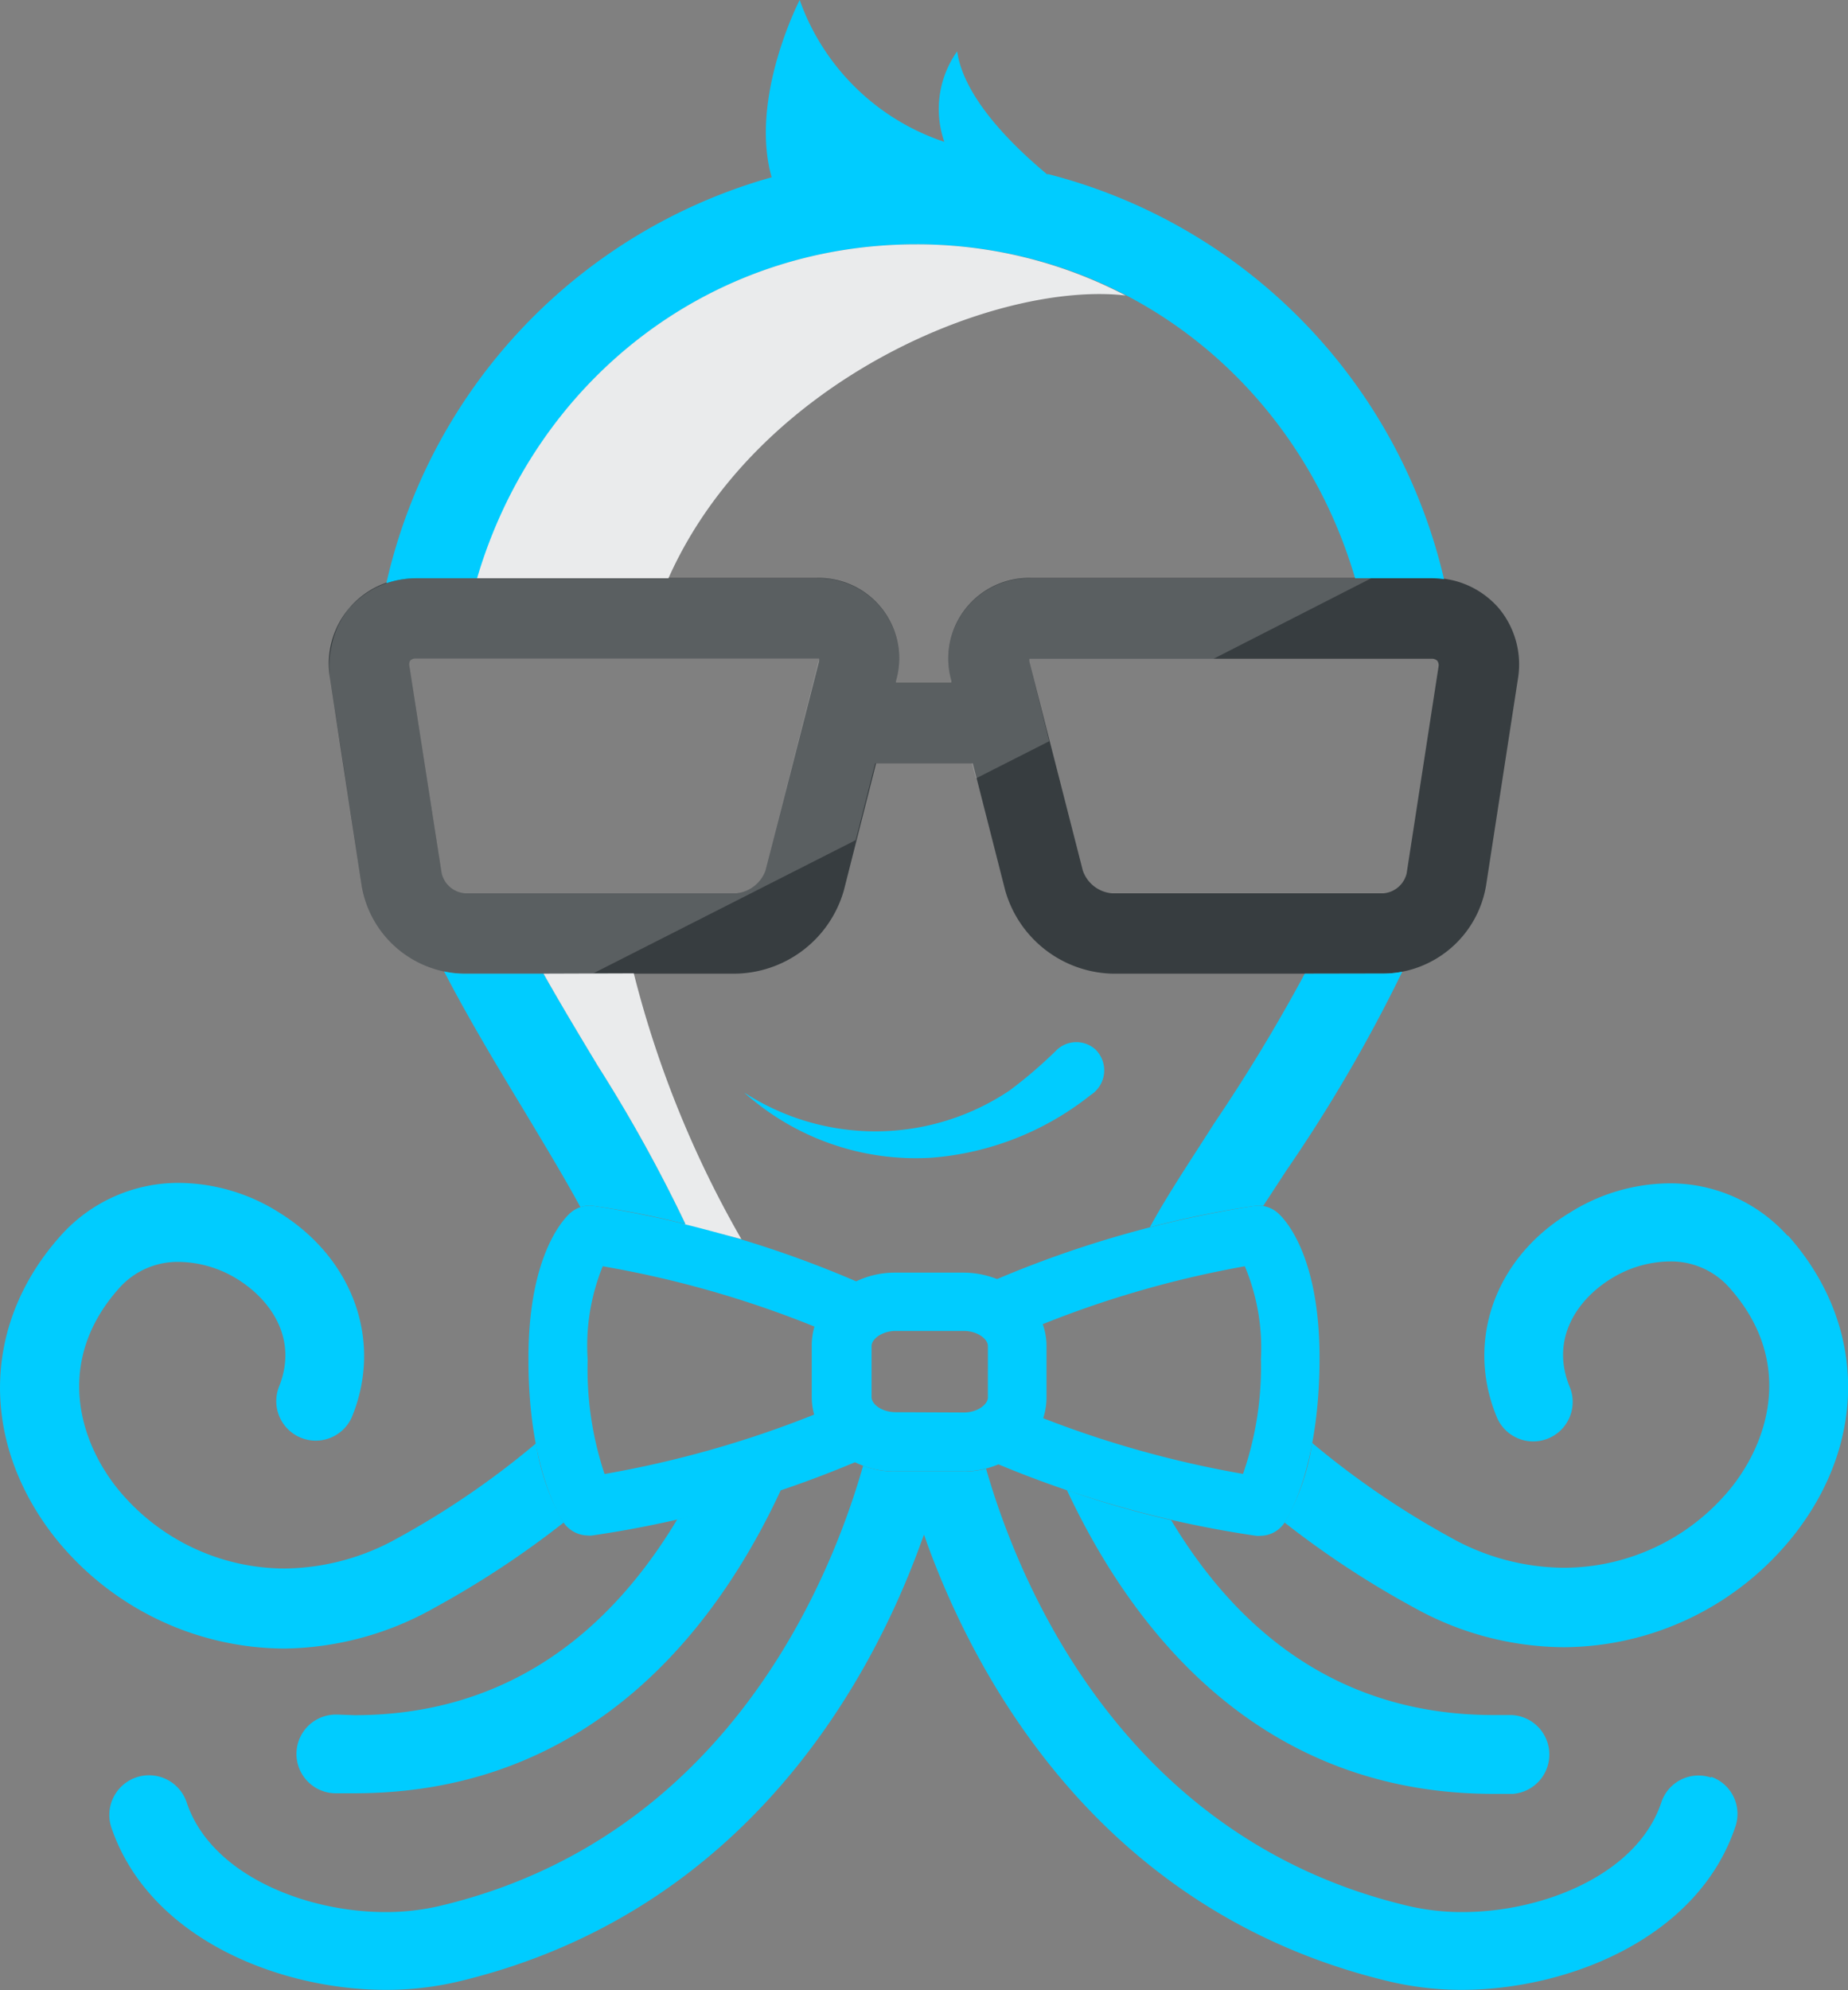 <svg xmlns="http://www.w3.org/2000/svg" viewBox="0 0 122.64 132.02"><rect x="0" y="0" width="122.64" height="132.02" fill="#808080" stroke="none"/><defs><style>.cls-1{fill:#373d40;}.cls-2{fill:#e6e7e8;opacity:0.2;}.cls-3{fill:#0cf;}.cls-4{fill:#eaebec;}</style></defs><title>octodata-logo-icon</title><g id="Layer_2" data-name="Layer 2"><g id="Layer_1-2" data-name="Layer 1"><path class="cls-1" d="M99.46,40.34a5.81,5.81,0,0,0-4.43-2H68.46a5.35,5.35,0,0,0-5.32,6.83l0,.13H59.46l0-.12a5.34,5.34,0,0,0-5.32-6.84H27.61A5.69,5.69,0,0,0,21.9,45L24,58.75a7,7,0,0,0,6.81,5.84h18A7.61,7.61,0,0,0,56,59.07l2.14-8.43h6.42l2.15,8.43a7.6,7.6,0,0,0,7.1,5.52h18a7,7,0,0,0,6.81-5.84L100.74,45A5.82,5.82,0,0,0,99.46,40.34ZM50.8,57.76a2.31,2.31,0,0,1-1.94,1.5h-18a1.73,1.73,0,0,1-1.55-1.32L27.17,44.2a.47.47,0,0,1,.06-.39.52.52,0,0,1,.38-.13H54.18l.18,0a.82.82,0,0,1,0,.18ZM95.47,44.2,93.35,57.94a1.73,1.73,0,0,1-1.55,1.32h-18a2.25,2.25,0,0,1-1.94-1.51L68.31,43.88a.82.82,0,0,1,0-.18l.18,0H95a.51.51,0,0,1,.38.13A.5.5,0,0,1,95.47,44.2Z"/><path class="cls-2" d="M68.31,43.88a.82.82,0,0,1,0-.18l.18,0H80.54L91,38.36H68.4a5.35,5.35,0,0,0-5.26,6.83l0,.13H59.46l0-.12a5.34,5.34,0,0,0-5.26-6.84H27.61a5.9,5.9,0,0,0-3.7,1.29c-.15.12-.29.25-.43.38l-.29.3A5.67,5.67,0,0,0,22,42.88,6.08,6.08,0,0,0,21.9,45l.69,4.43L24,58.75a7,7,0,0,0,6.81,5.84h8.52l17.46-8.86,1.29-5.09h6.42l.26,1,4.87-2.47Zm-14,0L50.8,57.76a2.31,2.31,0,0,1-1.94,1.5h-18a1.73,1.73,0,0,1-1.55-1.32L27.17,44.2a.47.47,0,0,1,.06-.39.52.52,0,0,1,.38-.13H54.18l.18,0A.82.82,0,0,1,54.33,43.88Z"/><path class="cls-3" d="M84.83,80.49A1.93,1.93,0,0,0,83.24,80a71.53,71.53,0,0,0-17.07,4.85,6.17,6.17,0,0,0-2.25-.43H59.41a6,6,0,0,0-2.59.58,71.7,71.7,0,0,0-17.41-5,1.93,1.93,0,0,0-1.59.49c-.46.42-2.78,2.87-2.75,9.73,0,7.14,2.1,10.42,2.33,10.78a2,2,0,0,0,1.62.86,1.23,1.23,0,0,0,.27,0A71.57,71.57,0,0,0,56.74,97a6,6,0,0,0,2.67.61h4.51a6.07,6.07,0,0,0,2.34-.47,71.17,71.17,0,0,0,17.1,4.74,1.23,1.23,0,0,0,.27,0,1.94,1.94,0,0,0,1.61-.86c.24-.35,2.3-3.64,2.33-10.78C87.61,83.36,85.3,80.91,84.83,80.49ZM39,90.2A14,14,0,0,1,40,84a68.58,68.58,0,0,1,14.05,4,4.43,4.43,0,0,0-.18,1.21V92.7a4.36,4.36,0,0,0,.16,1.14,69.58,69.58,0,0,1-13.91,3.94A22,22,0,0,1,39,90.2Zm20.45,3.48c-.92,0-1.61-.52-1.61-1V89.29c0-.46.69-1,1.61-1h4.51c.9,0,1.6.53,1.6,1V92.7c0,.46-.68,1-1.6,1Zm23.08,4.1a69.2,69.2,0,0,1-13.3-3.7,4.53,4.53,0,0,0,.22-1.38V89.29a4.37,4.37,0,0,0-.25-1.45A68.18,68.18,0,0,1,82.61,84a14,14,0,0,1,1.07,6.16A21.7,21.7,0,0,1,82.49,97.78Z"/><path class="cls-3" d="M70.07,69.71A30.66,30.66,0,0,1,67,72.34a16,16,0,0,1-17.62.13A17.07,17.07,0,0,0,61.81,76.8a19.36,19.36,0,0,0,10.57-4.16,1.94,1.94,0,0,0,.34-3A1.89,1.89,0,0,0,70.07,69.71Zm16.52-5.12a114.89,114.89,0,0,1-6,9.91C79,77,77.47,79.27,76.31,81.41A62.49,62.49,0,0,1,83.25,80a1.88,1.88,0,0,1,.58,0l1.55-2.37a102.45,102.45,0,0,0,7.68-13.17,6.64,6.64,0,0,1-1.26.12Zm-50.52,0H30.84a6.32,6.32,0,0,1-1.37-.15c1.65,3.18,3.52,6.28,5.3,9.22,1.33,2.22,2.64,4.38,3.75,6.42a1.79,1.79,0,0,1,.89-.08,58.42,58.42,0,0,1,6.08,1.2,99.17,99.17,0,0,0-5.82-10.5C38.48,68.72,37.24,66.67,36.07,64.59Zm33.45-53c-2.12-1.76-5.54-5-6-8.18a6.6,6.6,0,0,0-.85,6A15.32,15.32,0,0,1,53.07,0s-3.36,6.48-1.86,11.76A36.27,36.27,0,0,0,25.64,38.69a6.17,6.17,0,0,1,2-.33h4.05c3.82-13,15.25-22.15,29.13-22.15s25.3,9.18,29.11,22.15H95a5.69,5.69,0,0,1,.83.06A36.2,36.2,0,0,0,69.52,11.54Z"/><path class="cls-3" d="M22.44,113.74h-.11a2.61,2.61,0,0,0-.09,5.22l1.28,0c15.57,0,24-10.82,28.33-20.18-2,.66-4.3,1.37-6.9,2-5.16,8.6-12.36,13-21.43,13Zm6.42-7.1A62.1,62.1,0,0,0,37.41,101h0a14.73,14.73,0,0,1-1.84-5.25,56,56,0,0,1-9.21,6.3,15.64,15.64,0,0,1-7.47,2A14.34,14.34,0,0,1,7.75,98.69c-2.65-3.35-4-8.58.15-13.23a5.18,5.18,0,0,1,4-1.75,7.54,7.54,0,0,1,3.91,1.18c2.16,1.36,4,3.94,2.69,7.14a2.62,2.62,0,0,0,4.84,2c2.07-5,.15-10.49-4.76-13.56a12.61,12.61,0,0,0-6.64-2A10.46,10.46,0,0,0,4,82c-5.2,5.83-5.34,13.66-.35,20a19.6,19.6,0,0,0,15.23,7.36A20.75,20.75,0,0,0,28.86,106.64ZM99.12,119c.42,0,.85,0,1.28,0a2.62,2.62,0,0,0-.09-5.23h-.11c-.37,0-.73,0-1.08,0-9.05,0-16.25-4.35-21.4-12.93-2.61-.6-5-1.31-6.92-2C75.17,108.17,83.58,119,99.12,119Zm14.44-1.08a2.6,2.6,0,0,0-3.31,1.65c-1.59,4.77-7.84,7.27-13.19,7.27a15.62,15.62,0,0,1-3.62-.41c-19-4.5-25.87-21.57-28-29a6.16,6.16,0,0,1-1.5.19H59.41a5.93,5.93,0,0,1-2.13-.39c-2.14,7.51-9,24.67-28.08,29.2a15.62,15.62,0,0,1-3.62.41c-5.35,0-11.6-2.5-13.19-7.27a2.62,2.62,0,1,0-5,1.66C9.91,128.63,18.59,132,25.6,132a20.85,20.85,0,0,0,4.81-.55c19.16-4.56,27.44-20.13,30.67-29l.24-.65.23.65c3.24,8.88,11.52,24.45,30.68,29A20.91,20.91,0,0,0,97,132c7,0,15.69-3.4,18.17-10.84a2.62,2.62,0,0,0-.14-2A2.57,2.57,0,0,0,113.56,117.87Zm5.08-35.93a10.46,10.46,0,0,0-7.91-3.49,12.57,12.57,0,0,0-6.64,2C99.18,83.5,97.26,89,99.33,94a2.61,2.61,0,0,0,4.84-2c-1.31-3.2.53-5.79,2.69-7.14a7.54,7.54,0,0,1,3.91-1.18,5.17,5.17,0,0,1,4,1.74c4.15,4.65,2.8,9.88.15,13.23A14.32,14.32,0,0,1,103.75,104a15.52,15.52,0,0,1-7.47-2,56.7,56.7,0,0,1-9.2-6.28A14.88,14.88,0,0,1,85.25,101a61.17,61.17,0,0,0,8.53,5.61,20.65,20.65,0,0,0,10,2.66A19.6,19.6,0,0,0,119,101.9C124,95.6,123.84,87.76,118.64,81.94Z"/><path class="cls-4" d="M36.07,64.59c1.17,2.08,2.41,4.13,3.6,6.11a99.17,99.17,0,0,1,5.82,10.5l-.1,0c1.35.33,2.62.69,3.81,1a69.46,69.46,0,0,1-7.14-17.63ZM60.79,16.21c-13.88,0-25.31,9.18-29.13,22.15h12.7C50.22,25.22,66.12,18.63,74.7,19.6A29.89,29.89,0,0,0,60.79,16.21Z"/></g></g></svg>